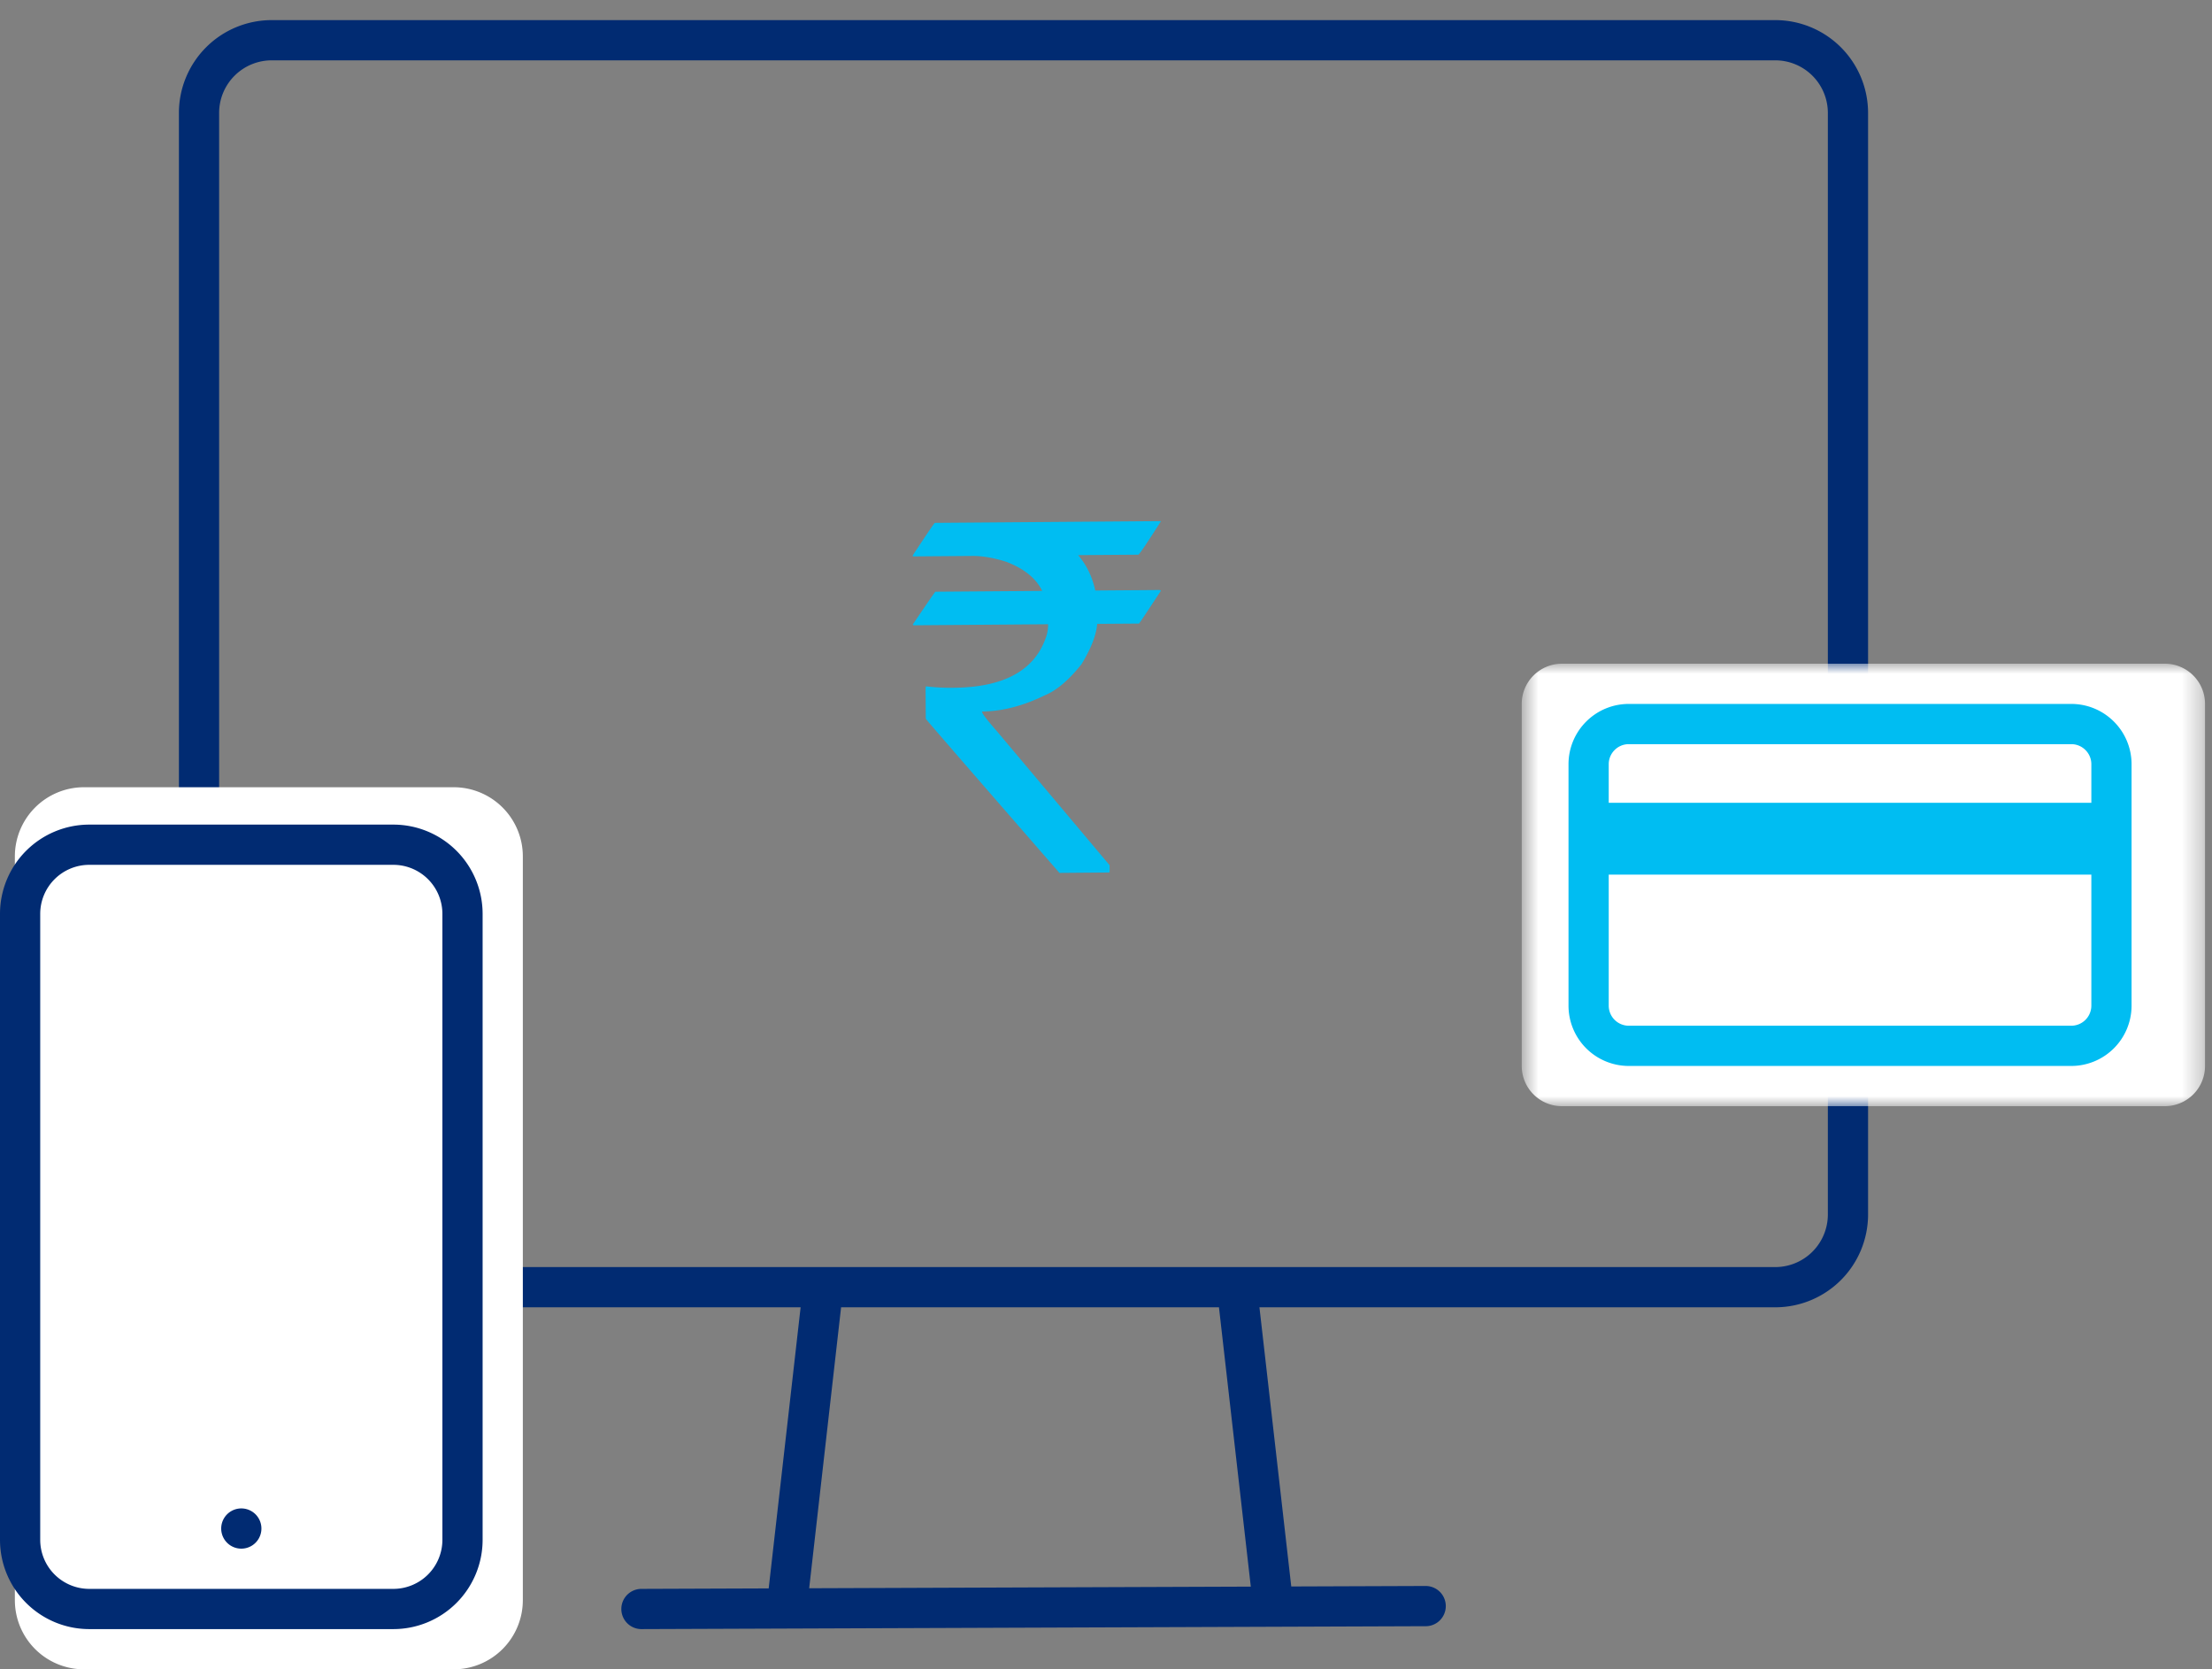 <svg xmlns="http://www.w3.org/2000/svg" xmlns:xlink="http://www.w3.org/1999/xlink" width="110" height="83" viewBox="0 0 110 83">
    <rect x="0" y="0" width="110" height="83" fill="#808080" stroke="none"/>
    <defs>
        <path id="a" d="M.674 0h33.979v22H.674z"/>
        <path id="c" d="M0 83h109.653V1H0z"/>
    </defs>
    <g fill="none" fill-rule="evenodd">
        <path fill="#00BDF2" d="M57.72 25.934v-.023l-11.23.086c-.023 0-.39.537-1.096 1.61v.058l2.965-.023c.499-.003 1.059.094 1.683.292.875.335 1.466.81 1.775 1.424v.023l-5.3.04c-.016 0-.39.54-1.12 1.622 0 .032.015.047.047.047l6.677-.052c.002.25-.043.492-.134.726-.587 1.602-2.111 2.413-4.57 2.432a9.892 9.892 0 0 1-1.366-.072l-.023.059.01 1.555c.002.023 2.216 2.577 6.646 7.663l2.439-.02c.039 0 .059-.015.058-.046l-.002-.316-5.597-6.654c-.495-.565-.742-.887-.743-.965v-.023c.996-.008 2.037-.277 3.122-.807.582-.24 1.19-.754 1.822-1.546.476-.782.736-1.451.778-2.005l2.078-.015c.016-.001.377-.541 1.085-1.622 0-.023-.02-.04-.06-.046l-3.197.024c-.153-.692-.438-1.278-.854-1.758l3-.023c.085-.071.455-.62 1.108-1.645"/>
        <path stroke="#012B72" stroke-linecap="round" stroke-linejoin="round" stroke-width="2" d="M88.282 64h-74.77a3.616 3.616 0 0 1-3.615-3.616V5.616A3.616 3.616 0 0 1 13.512 2h74.77a3.616 3.616 0 0 1 3.615 3.616v54.768A3.616 3.616 0 0 1 88.282 64zM39.22 79.085L40.934 64H61.51l1.71 15M70.897 79.856l-19.893.073L31.898 80"/>
        <path fill="#FFF" d="M22.561 83H4.177a3.439 3.439 0 0 1-3.438-3.439v-36.98a3.439 3.439 0 0 1 3.438-3.439H22.56A3.44 3.44 0 0 1 26 42.581v36.98A3.44 3.44 0 0 1 22.56 83"/>
        <path fill="#FFF" d="M19.561 80H4.44a3.44 3.44 0 0 1-3.44-3.439V45.439A3.44 3.44 0 0 1 4.44 42H19.56A3.44 3.44 0 0 1 23 45.439v31.122A3.44 3.44 0 0 1 19.56 80"/>
        <path stroke="#012B72" stroke-linecap="round" stroke-linejoin="round" stroke-width="2" d="M19.561 80H4.44a3.44 3.44 0 0 1-3.44-3.439V45.439A3.44 3.44 0 0 1 4.44 42H19.56A3.44 3.44 0 0 1 23 45.439v31.122A3.44 3.44 0 0 1 19.56 80z"/>
        <path fill="#012B72" d="M13 76a1 1 0 1 1-2 0 1 1 0 0 1 2 0"/>
        <g transform="translate(75 33)">
            <mask id="b" fill="#fff">
                <use xlink:href="#a"/>
            </mask>
            <path fill="#FFF" d="M32.655 22H2.673a1.999 1.999 0 0 1-1.999-1.999V1.999C.674.895 1.57 0 2.674 0h29.981c1.104 0 1.998.895 1.998 1.999v18.002A1.998 1.998 0 0 1 32.655 22" mask="url(#b)"/>
        </g>
        <path stroke="#00BDF2" stroke-linecap="round" stroke-linejoin="round" stroke-width="2" d="M103.001 52H80.999A1.999 1.999 0 0 1 79 50.001V37.999c0-1.104.895-1.999 1.999-1.999h22.002c1.104 0 1.999.895 1.999 1.999v12.002A1.999 1.999 0 0 1 103.001 52z"/>
        <path fill="#00BDF2" d="M78.898 43.487h26.78v-3.571h-26.78z"/>
    </g>
</svg>
